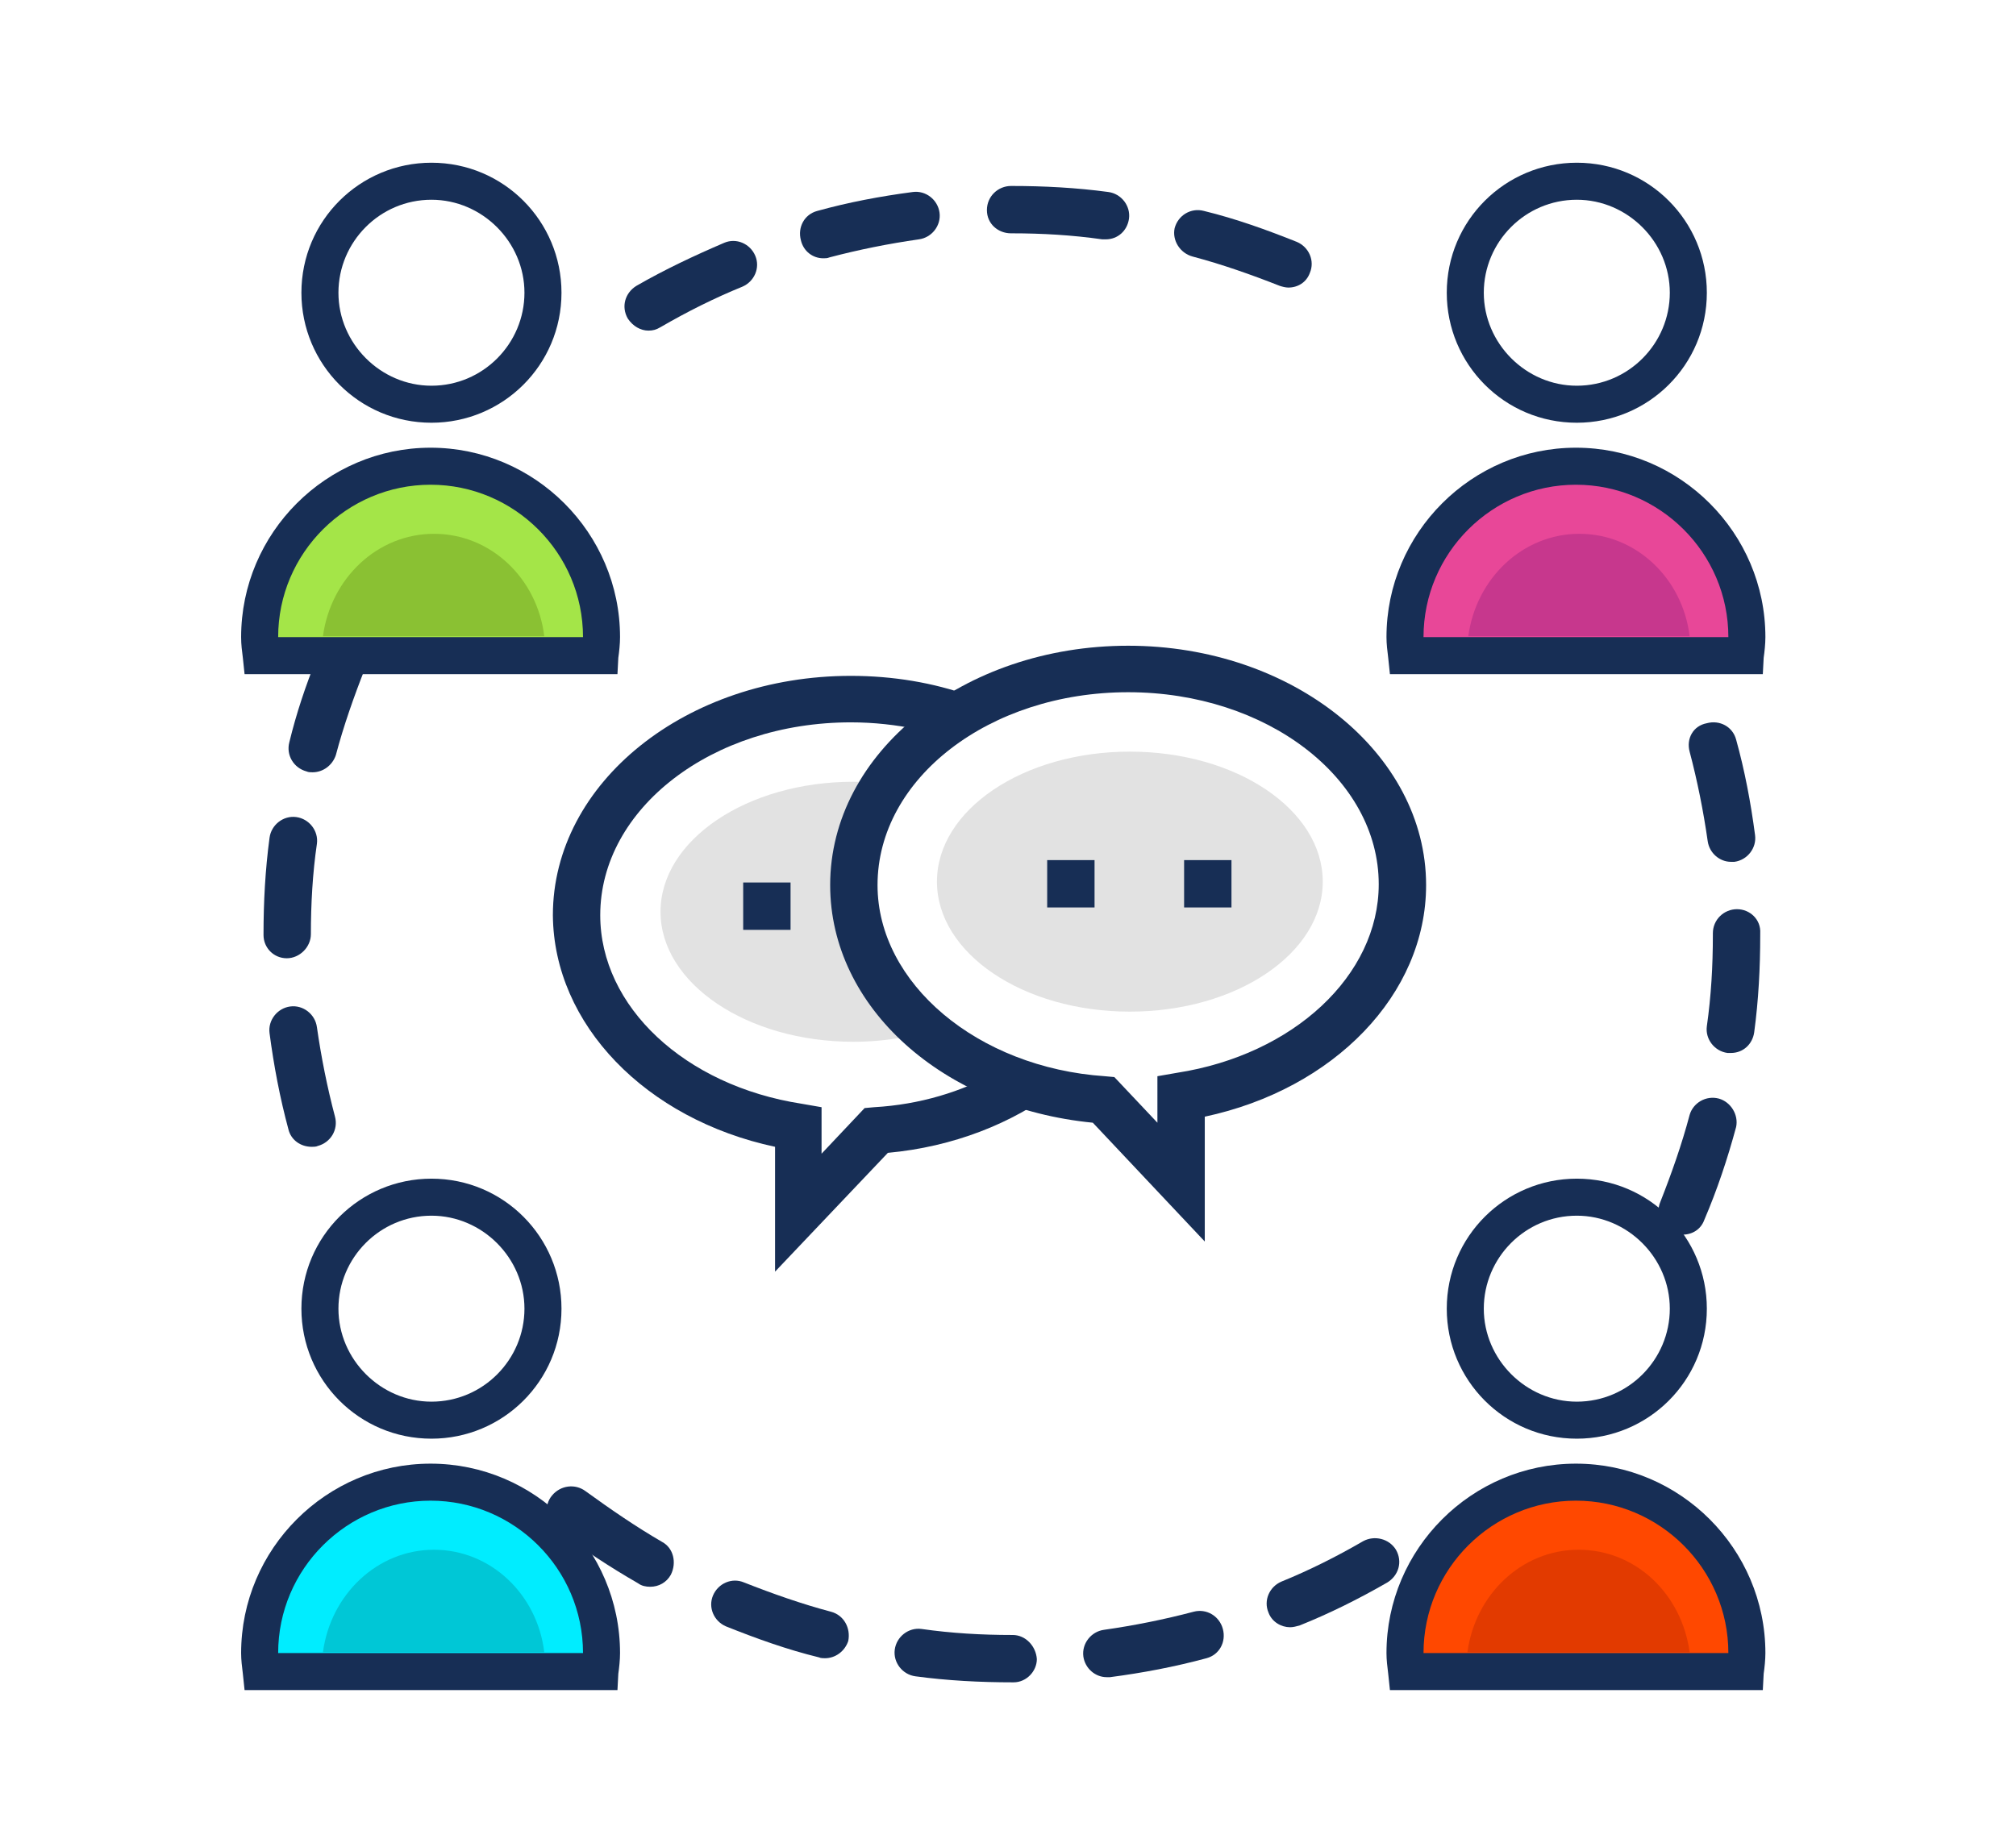 <?xml version="1.0" encoding="utf-8"?>
<!-- Generator: Adobe Illustrator 22.0.1, SVG Export Plug-In . SVG Version: 6.00 Build 0)  -->
<svg version="1.1" id="Layer_1" xmlns="http://www.w3.org/2000/svg" xmlns:xlink="http://www.w3.org/1999/xlink" x="0px" y="0px"
	 viewBox="0 0 234.1 214.1" style="enable-background:new 0 0 234.1 214.1;" xml:space="preserve">
<style type="text/css">
	.st0{fill:#E84798;}
	.st1{fill:#172E55;}
	.st2{fill:#C7378D;}
	.st3{fill:#A4E548;}
	.st4{fill:#8AC133;}
	.st5{fill:#00EDFF;}
	.st6{fill:#00C7D6;}
	.st7{fill:#FF4800;}
	.st8{fill:#E23A00;}
	.st9{fill:#E2E2E2;}
</style>
<path class="st0" d="M202.9,76.5c0.1-0.7,0.2-1.4,0.2-2.2c0-11-8.9-19.9-19.9-19.9s-19.9,8.9-19.9,19.9c0,0.7,0.1,1.5,0.2,2.2H202.9
	z"/>
<g>
	<path class="st1" d="M183.1,49.1c-8.4,0-15.1-6.8-15.1-15.1c0-8.4,6.8-15.1,15.1-15.1c8.4,0,15.1,6.8,15.1,15.1
		C198.2,42.4,191.4,49.1,183.1,49.1z M183.1,23.2c-6,0-10.8,4.9-10.8,10.8s4.9,10.8,10.8,10.8c6,0,10.8-4.9,10.8-10.8
		S189,23.2,183.1,23.2z"/>
	<path class="st1" d="M204.7,78.3h-43.3l-0.2-1.9c-0.1-0.8-0.2-1.6-0.2-2.4c0-12.1,9.9-22,22-22s22,9.9,22,22c0,0.8-0.1,1.7-0.2,2.4
		L204.7,78.3z M165.3,74h35.4l0,0c0-9.8-8-17.7-17.7-17.7S165.3,64.2,165.3,74L165.3,74z"/>
</g>
<g>
	<polygon class="st1" points="95,103.3 89.5,103.3 89.5,108.8 95,108.8 	"/>
</g>
<path class="st2" d="M196.2,73.9C195.4,67.2,190,62,183.4,62c-6.6,0-12,5.2-12.9,11.9H196.2z"/>
<path class="st3" d="M69.9,76.5c0.1-0.7,0.2-1.4,0.2-2.2c0-11-8.9-19.9-19.9-19.9s-19.9,8.9-19.9,19.9c0,0.7,0.1,1.5,0.2,2.2H69.9z"
	/>
<g>
	<path class="st1" d="M50.1,49.1c-8.4,0-15.1-6.8-15.1-15.1c0-8.4,6.8-15.1,15.1-15.1c8.4,0,15.1,6.8,15.1,15.1
		C65.2,42.4,58.4,49.1,50.1,49.1z M50.1,23.2c-6,0-10.8,4.9-10.8,10.8s4.9,10.8,10.8,10.8c6,0,10.8-4.9,10.8-10.8S56,23.2,50.1,23.2
		z"/>
	<path class="st1" d="M71.7,78.3H28.4l-0.2-1.9C28.1,75.6,28,74.9,28,74c0-12.1,9.9-22,22-22s22,9.9,22,22c0,0.8-0.1,1.7-0.2,2.4
		L71.7,78.3z M32.3,74h35.4l0,0c0-9.8-8-17.7-17.7-17.7S32.3,64.2,32.3,74L32.3,74z"/>
</g>
<path class="st4" d="M63.2,73.9C62.4,67.2,57,62,50.4,62c-6.6,0-12,5.2-12.9,11.9H63.2z"/>
<path class="st5" d="M69.9,194.5c0.1-0.7,0.2-1.4,0.2-2.2c0-11-8.9-19.9-19.9-19.9s-19.9,8.9-19.9,19.9c0,0.7,0.1,1.5,0.2,2.2H69.9z
	"/>
<g>
	<path class="st1" d="M50.1,167.1c-8.4,0-15.1-6.8-15.1-15.1c0-8.4,6.8-15.1,15.1-15.1c8.4,0,15.1,6.8,15.1,15.1
		C65.2,160.4,58.4,167.1,50.1,167.1z M50.1,141.2c-6,0-10.8,4.9-10.8,10.8c0,5.9,4.9,10.8,10.8,10.8c6,0,10.8-4.9,10.8-10.8
		C60.9,146.1,56,141.2,50.1,141.2z"/>
	<path class="st1" d="M71.7,196.3H28.4l-0.2-1.9c-0.1-0.8-0.2-1.6-0.2-2.4c0-12.1,9.9-22,22-22s22,9.9,22,22c0,0.8-0.1,1.7-0.2,2.4
		L71.7,196.3z M32.3,192h35.4l0,0c0-9.8-8-17.7-17.7-17.7S32.3,182.2,32.3,192L32.3,192z"/>
</g>
<path class="st6" d="M63.2,191.9C62.4,185.2,57,180,50.4,180c-6.6,0-12,5.2-12.9,11.9H63.2z"/>
<path class="st7" d="M202.9,194.5c0.1-0.7,0.2-1.4,0.2-2.2c0-11-8.9-19.9-19.9-19.9s-19.9,8.9-19.9,19.9c0,0.7,0.1,1.5,0.2,2.2
	H202.9z"/>
<g>
	<path class="st1" d="M183.1,167.1c-8.4,0-15.1-6.8-15.1-15.1c0-8.4,6.8-15.1,15.1-15.1c8.4,0,15.1,6.8,15.1,15.1
		C198.2,160.4,191.4,167.1,183.1,167.1z M183.1,141.2c-6,0-10.8,4.9-10.8,10.8c0,5.9,4.9,10.8,10.8,10.8c6,0,10.8-4.9,10.8-10.8
		C193.9,146.1,189,141.2,183.1,141.2z"/>
	<path class="st1" d="M204.7,196.3h-43.3l-0.2-1.9c-0.1-0.8-0.2-1.6-0.2-2.4c0-12.1,9.9-22,22-22s22,9.9,22,22
		c0,0.8-0.1,1.7-0.2,2.4L204.7,196.3z M165.3,192h35.4l0,0c0-9.8-8-17.7-17.7-17.7S165.3,182.2,165.3,192L165.3,192z"/>
</g>
<path class="st8" d="M196.2,191.9c-0.9-6.7-6.2-11.9-12.9-11.9c-6.6,0-12,5.2-12.9,11.9H196.2z"/>
<g>
	<path class="st1" d="M75.3,38.4c0.5,0,0.9-0.1,1.4-0.4c3.1-1.8,6.3-3.4,9.5-4.7c1.4-0.6,2.1-2.2,1.5-3.6c-0.6-1.4-2.2-2.1-3.6-1.5
		c-3.5,1.5-6.9,3.1-10.2,5c-1.3,0.8-1.8,2.4-1,3.8C73.5,37.9,74.4,38.4,75.3,38.4z"/>
	<path class="st1" d="M95.6,30c0.2,0,0.5,0,0.7-0.1c3.4-0.9,6.9-1.6,10.4-2.1c1.5-0.2,2.6-1.6,2.4-3.1c-0.2-1.5-1.6-2.6-3.1-2.4
		c-3.8,0.5-7.5,1.2-11.1,2.2c-1.5,0.4-2.3,1.9-1.9,3.4C93.3,29.2,94.4,30,95.6,30z"/>
	<path class="st1" d="M117.4,27.1h0.1c3.5,0,7,0.2,10.5,0.7c0.1,0,0.2,0,0.4,0c1.4,0,2.5-1,2.7-2.4c0.2-1.5-0.9-2.9-2.4-3.1
		c-3.7-0.5-7.5-0.7-11.2-0.7h-0.1c-1.5,0-2.8,1.2-2.8,2.8S115.9,27.1,117.4,27.1z"/>
	<path class="st1" d="M196.2,87.3c0.9,3.4,1.6,6.9,2.1,10.4c0.2,1.4,1.4,2.4,2.7,2.4c0.1,0,0.2,0,0.4,0c1.5-0.2,2.6-1.6,2.4-3.1
		c-0.5-3.8-1.2-7.5-2.2-11.1c-0.4-1.5-1.9-2.3-3.4-1.9C196.6,84.3,195.8,85.8,196.2,87.3z"/>
	<path class="st1" d="M138.5,29.8c3.4,0.9,6.8,2.1,10.1,3.4c0.3,0.1,0.7,0.2,1,0.2c1.1,0,2.1-0.6,2.5-1.7c0.6-1.4-0.1-3-1.5-3.6
		c-3.5-1.4-7.1-2.7-10.8-3.6c-1.5-0.4-3,0.5-3.4,2C136.1,27.9,137,29.4,138.5,29.8z"/>
	<path class="st1" d="M138.6,187.2c-3.4,0.9-6.9,1.6-10.4,2.1c-1.5,0.2-2.6,1.6-2.4,3.1c0.2,1.4,1.4,2.4,2.7,2.4c0.1,0,0.2,0,0.4,0
		c3.8-0.5,7.5-1.2,11.2-2.2c1.5-0.4,2.3-1.9,1.9-3.4C141.6,187.7,140.1,186.8,138.6,187.2z"/>
	<path class="st1" d="M158.3,179c-3.1,1.8-6.3,3.4-9.5,4.7c-1.4,0.6-2.1,2.2-1.5,3.6c0.4,1.1,1.5,1.7,2.5,1.7c0.4,0,0.7-0.1,1.1-0.2
		c3.5-1.4,6.9-3.1,10.2-5c1.3-0.8,1.8-2.4,1-3.8C161.3,178.7,159.6,178.3,158.3,179z"/>
	<path class="st1" d="M201.7,105.6c-1.5,0-2.8,1.2-2.8,2.8v0.2c0,3.6-0.2,7.1-0.7,10.6c-0.2,1.5,0.9,2.9,2.4,3.1c0.1,0,0.2,0,0.4,0
		c1.4,0,2.5-1,2.7-2.4c0.5-3.7,0.7-7.5,0.7-11.3v-0.2C204.5,106.8,203.2,105.6,201.7,105.6z"/>
	<path class="st1" d="M199.6,127.6c-1.5-0.4-3,0.5-3.4,1.9c-0.9,3.4-2.1,6.8-3.4,10.1c-0.6,1.4,0.1,3,1.5,3.6
		c0.3,0.1,0.7,0.2,1.1,0.2c1.1,0,2.1-0.6,2.5-1.7c1.5-3.5,2.7-7.1,3.7-10.8C201.9,129.5,201,128,199.6,127.6z"/>
	<path class="st1" d="M76.9,179.1c-3.1-1.8-6-3.8-8.9-5.9c-1.2-0.9-2.9-0.7-3.9,0.5s-0.7,2.9,0.5,3.9c3,2.3,6.2,4.4,9.5,6.3
		c0.4,0.3,0.9,0.4,1.4,0.4c1,0,1.9-0.5,2.4-1.4C78.6,181.5,78.2,179.8,76.9,179.1z"/>
	<path class="st1" d="M117.6,189.9l-0.1,0c-3.5,0-7-0.2-10.5-0.7c-1.5-0.2-2.9,0.9-3.1,2.4c-0.2,1.5,0.9,2.9,2.4,3.1
		c3.7,0.5,7.5,0.7,11.3,0.7h0.1l0,0c1.5,0,2.7-1.3,2.7-2.7C120.3,191.2,119.1,189.9,117.6,189.9z"/>
	<path class="st1" d="M38.9,129.7c-0.9-3.4-1.6-6.9-2.1-10.4c-0.2-1.5-1.6-2.6-3.1-2.4c-1.5,0.2-2.6,1.6-2.4,3.1
		c0.5,3.8,1.2,7.5,2.2,11.2c0.3,1.2,1.4,2,2.7,2c0.2,0,0.5,0,0.7-0.1C38.4,132.7,39.3,131.2,38.9,129.7z"/>
	<path class="st1" d="M33.3,111.3c1.5,0,2.8-1.3,2.8-2.8c0-3.5,0.2-7.1,0.7-10.5c0.2-1.5-0.9-2.9-2.4-3.1c-1.5-0.2-2.9,0.9-3.1,2.4
		c-0.5,3.7-0.7,7.5-0.7,11.2v0.1C30.6,110.1,31.8,111.3,33.3,111.3z"/>
	<path class="st1" d="M96.5,187.2c-3.4-0.9-6.8-2.1-10.1-3.4c-1.4-0.6-3,0.1-3.6,1.5c-0.6,1.4,0.1,3,1.5,3.6
		c3.5,1.4,7.1,2.7,10.8,3.6c0.2,0.1,0.5,0.1,0.7,0.1c1.2,0,2.3-0.8,2.7-2C98.8,189.1,98,187.6,96.5,187.2z"/>
</g>
<path class="st1" d="M42.2,76.7c-1.9,0-3.7-0.1-5.4-0.3c-1.3,3.2-2.4,6.5-3.2,9.8c-0.4,1.5,0.5,3,2,3.4c0.2,0.1,0.5,0.1,0.7,0.1
	c1.2,0,2.3-0.8,2.7-2c0.9-3.4,2.1-6.8,3.4-10.1c0.1-0.3,0.2-0.5,0.2-0.8C42.3,76.7,42.3,76.7,42.2,76.7z"/>
<path class="st1" d="M121.3,126.3c-1.4-0.4-3.3-1-5.5-1.8c-4.1,2.3-9,3.8-14.3,4.1l-1.1,0.1l-5,5.3v-5.4l-2.3-0.4
	c-13.6-2.1-23.4-11.3-23.4-21.9c0-12.4,13-22.4,29.1-22.4c2.7,0,5.3,0.3,7.7,0.8c2.1-1.8,4.3-3.1,6.1-3.9c-4.2-1.5-8.9-2.3-13.8-2.3
	c-19.1,0-34.6,12.4-34.6,27.8C64.3,119,75,130,90,133.2v14.5l13.1-13.8c7.6-0.7,14.4-3.4,19.7-7.4
	C122.3,126.5,121.8,126.5,121.3,126.3z"/>
<path class="st9" d="M99,104.3c-0.3-6.5,1.4-10.7,3.4-13.3c-1.1-0.1-2.2-0.2-3.3-0.2c-12.4,0-22.4,6.8-22.4,15.1s10,15.1,22.4,15.1
	c3.9,0,7.5-0.7,10.7-1.8C105.4,117,99.4,112.7,99,104.3z"/>
<g>
	<path class="st1" d="M139.9,144.2l-13-13.8c-17.4-1.7-30.5-13.4-30.5-27.6C96.4,87.4,111.9,75,131,75s34.6,12.5,34.6,27.8
		c0,12.7-10.7,23.7-25.7,26.9L139.9,144.2L139.9,144.2z M131,80.4c-16.1,0-29.1,10-29.1,22.4c0,11.4,11.6,21.2,26.4,22.2l1.1,0.1
		l5,5.3V125l2.3-0.4c13.5-2.1,23.4-11.3,23.4-21.9C160.1,90.4,147.1,80.4,131,80.4z"/>
</g>
<ellipse class="st9" cx="131.2" cy="102.4" rx="22.4" ry="15.1"/>
<g>
	<polygon class="st1" points="127.1,99.9 121.6,99.9 121.6,105.4 127.1,105.4 	"/>
	<polygon class="st1" points="143,99.9 137.5,99.9 137.5,105.4 143,105.4 	"/>
</g>
<polygon class="st1" points="91.8,102.5 86.3,102.5 86.3,108 91.8,108 "/>
</svg>
